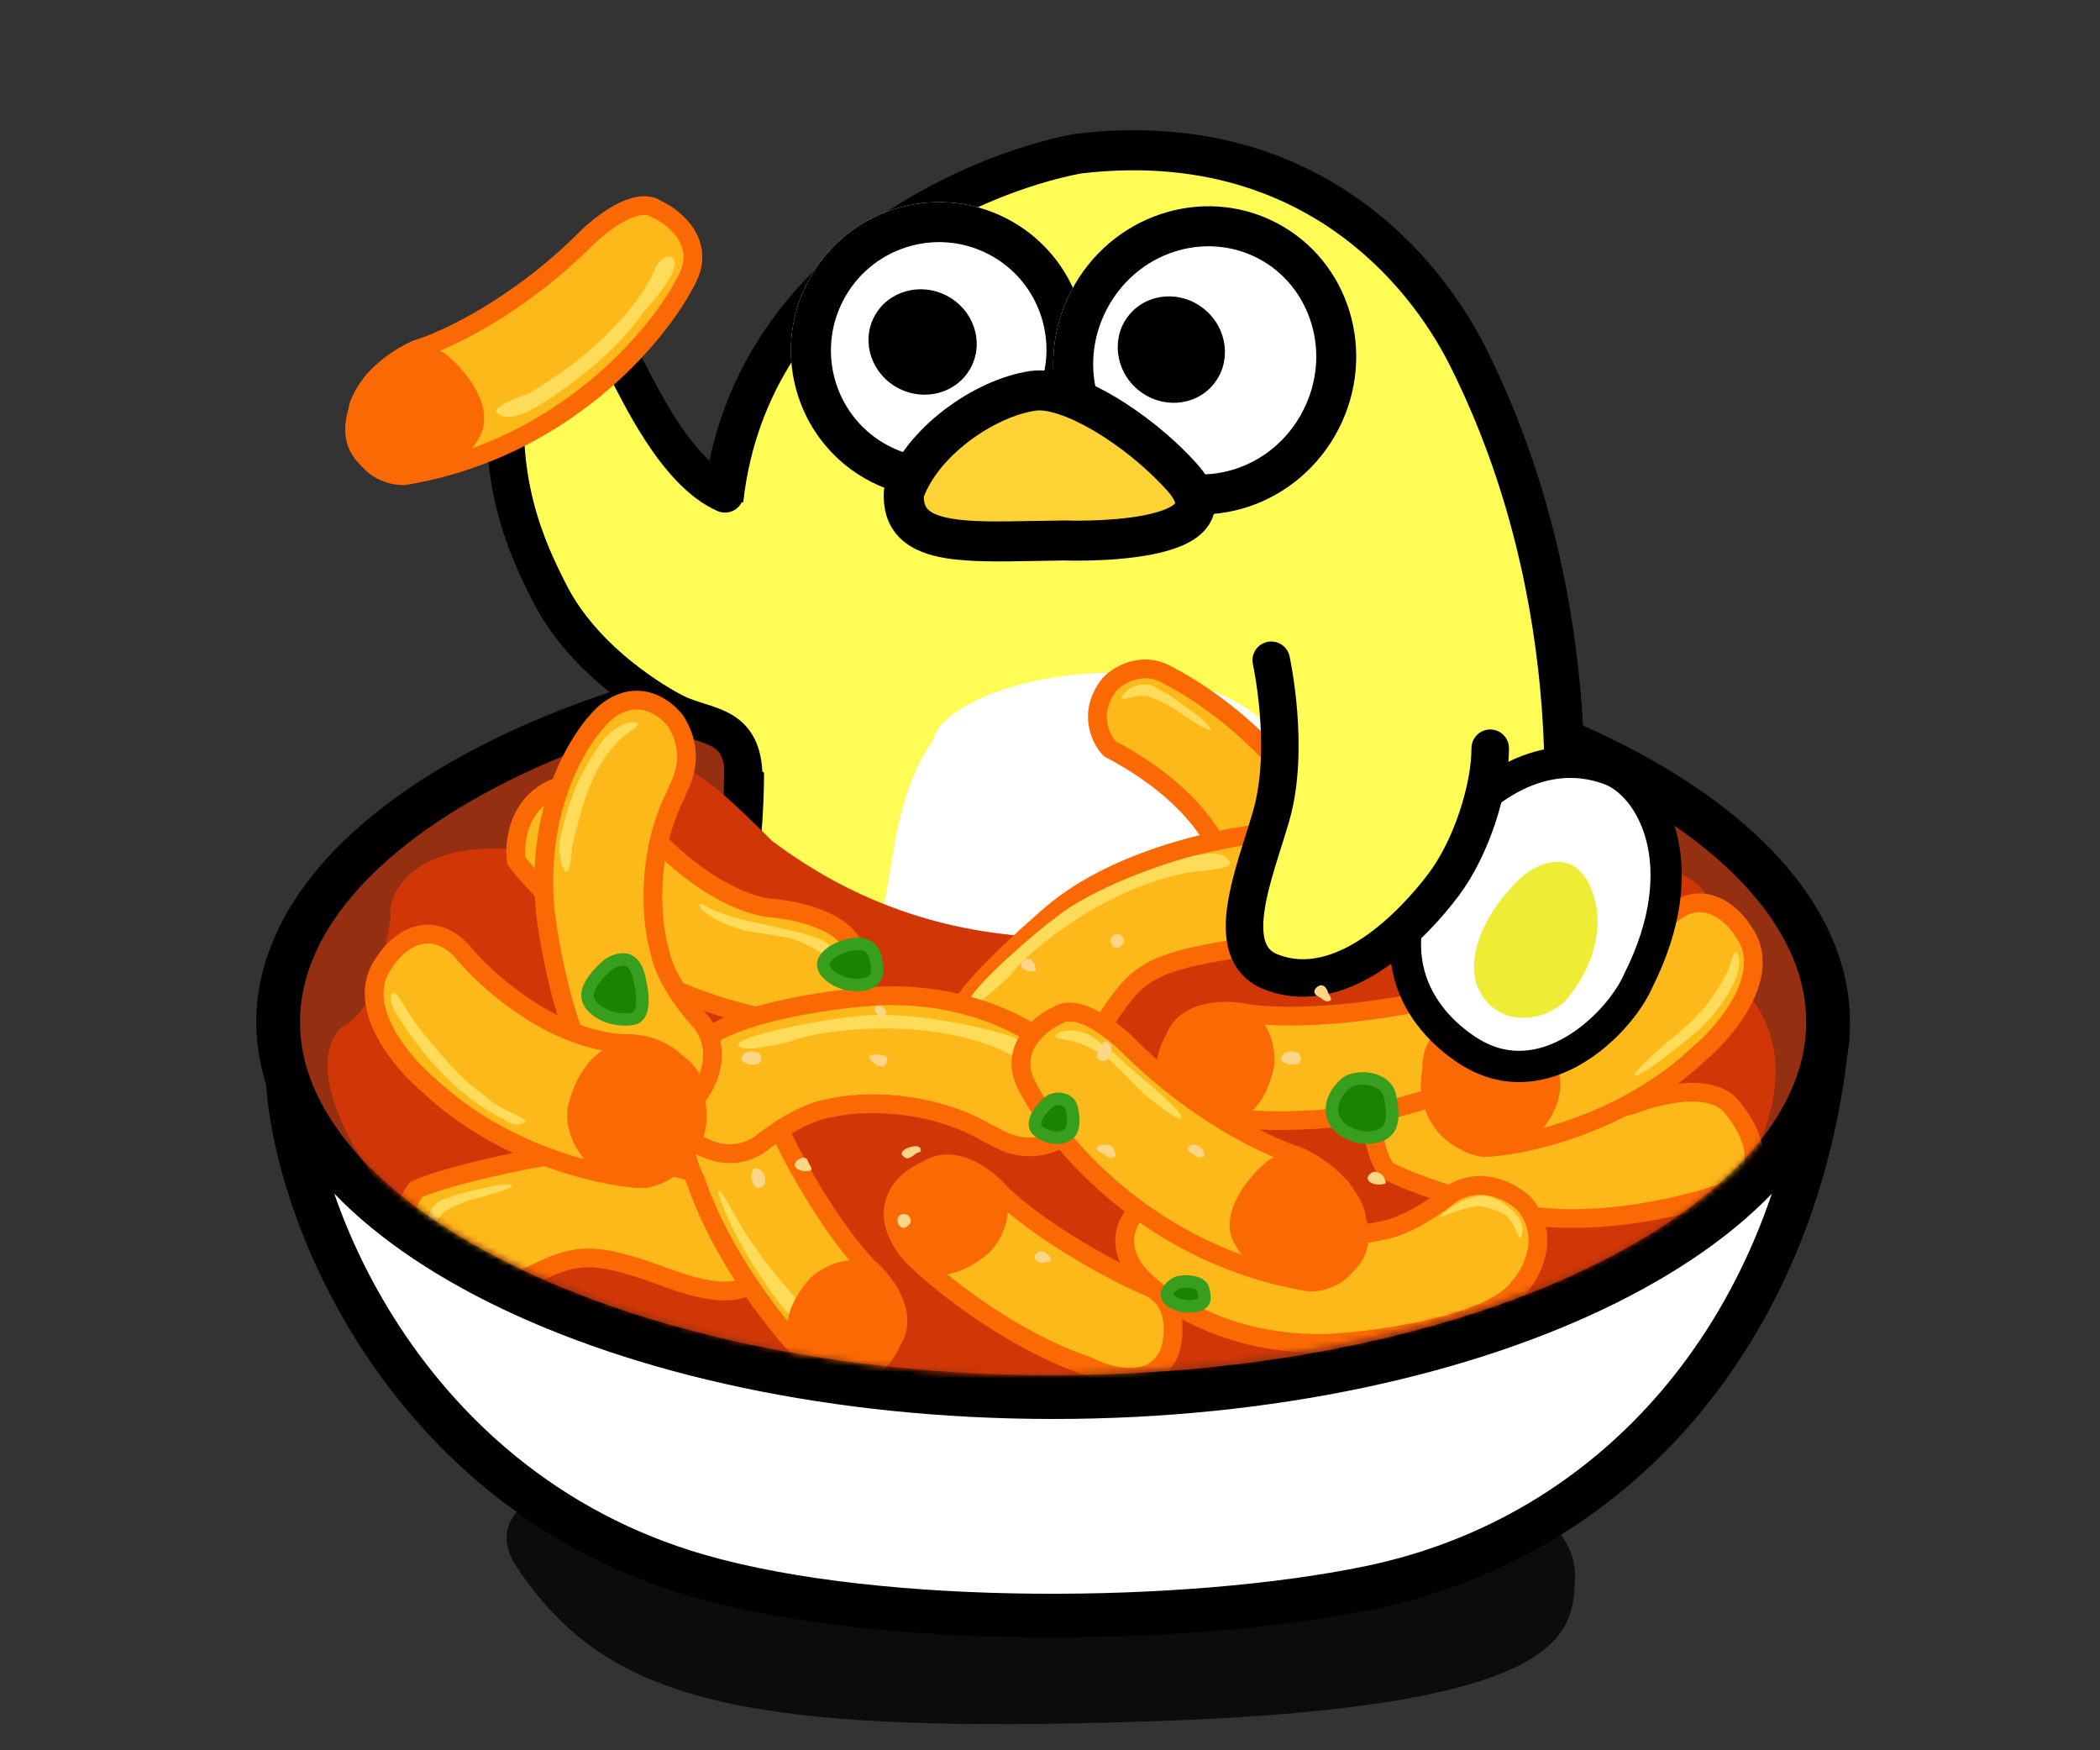 <svg width="336" height="280" viewBox="0 0 336 280" fill="none" xmlns="http://www.w3.org/2000/svg">
<rect x="0" y="0" width="336" height="280" fill="#333333" stroke="none"/>
<g clip-path="url(#clip0_2447_20444)">
<path d="M251.999 252.689C251.653 261.522 250.537 273.172 184.374 275.363C118.211 277.554 97.085 272.172 82.701 250.728C74.2 238.054 98.127 228.183 168.06 230.276C221.055 231.862 252.64 236.342 251.999 252.689Z" fill="#0B0C0D"/>
<path d="M111.818 252.103C62.812 238 44.499 189 45.999 167L291.999 169.265C286.499 213 258.724 245.81 219.105 253.99C189.999 260 140.999 260.5 111.818 252.103Z" fill="white" stroke="black" stroke-width="7"/>
<path d="M292.5 163.5C292.5 178.988 279.802 193.96 257.096 205.268C234.603 216.471 203.285 223.5 168.5 223.5C133.715 223.5 102.397 216.471 79.904 205.268C57.198 193.96 44.5 178.988 44.5 163.5C44.5 148.012 57.198 133.04 79.904 121.732C102.397 110.529 133.715 103.5 168.5 103.5C203.285 103.5 234.603 110.529 257.096 121.732C279.802 133.04 292.5 148.012 292.5 163.5Z" fill="#943011" stroke="black" stroke-width="7"/>
<path d="M115.598 81.475C118.871 43.481 155.416 27.781 172.443 24.587C209.209 20.199 227.922 43.237 234.84 57.021C254.23 95.653 251.21 136.47 247.865 151.09C244.519 165.71 234.444 186.476 186.692 187.015C164.106 185.849 157.968 184.908 145.717 182.417C118.349 176.851 115.783 155.452 117.716 141.542C122.01 110.639 114.48 98.889 115.598 81.475Z" fill="#FFFC56"/>
<path fill-rule="evenodd" clip-rule="evenodd" d="M172.066 21.407C210.675 16.799 230.44 41.124 237.697 55.583C257.508 95.054 254.443 136.674 250.981 151.804C249.221 159.496 245.609 169.129 235.919 176.839C226.271 184.517 211.031 189.942 186.727 190.217L186.626 190.218L186.526 190.213C163.823 189.041 157.522 188.085 145.079 185.555C130.522 182.594 122.159 175.281 117.859 166.522C113.648 157.941 113.537 148.391 114.549 141.101C116.647 126.007 115.857 115.645 114.68 106.878C114.435 105.058 114.167 103.277 113.903 101.513C112.904 94.869 111.945 88.482 112.408 81.271L112.41 81.236L112.413 81.201C114.144 61.111 124.704 46.934 136.904 37.451C149.041 28.018 162.926 23.115 171.856 21.439L171.961 21.42L172.066 21.407ZM172.927 27.754C164.825 29.292 151.985 33.834 140.823 42.51C129.682 51.169 120.338 63.829 118.787 81.714C118.377 88.163 119.205 93.7 120.179 100.216C120.455 102.059 120.742 103.98 121.017 106.022C122.251 115.21 123.079 126.174 120.882 141.982C119.963 148.602 120.168 156.706 123.598 163.695C126.94 170.504 133.544 176.674 146.354 179.279C158.396 181.728 164.372 182.655 186.757 183.812C210.144 183.533 223.791 178.312 231.943 171.826C240.065 165.363 243.163 157.304 244.749 150.376C247.977 136.265 250.952 96.251 231.984 58.46C225.41 45.364 207.781 23.642 172.927 27.754Z" fill="black"/>
<path d="M127.356 169.639C134.723 165.155 136.637 159.56 140.466 148.37L140.466 148.37C143.082 140.722 142.451 127.944 149.414 118.195C150.699 112.046 169.797 104.944 188.24 108.695C192.778 110.169 204.594 112.079 210.953 128.399C213.366 134.59 212.52 144.63 217.55 154.112C220.525 158.555 224.687 164.663 233.894 168.91C232.256 170.946 225.645 177.108 218.351 179.606C210.526 183.254 194.717 185.452 175.968 184.339C171.914 184.25 162.903 183.616 158.901 182.607C150.917 181.157 149.181 180.077 146.331 179.599C143.481 179.122 130.91 176.114 127.356 169.639Z" fill="white"/>
<path d="M171.18 66.84C165.169 78.46 150.899 83.028 139.307 77.044C127.715 71.06 123.192 56.789 129.203 45.169C135.215 33.549 149.485 28.98 161.076 34.964C172.668 40.948 177.192 55.219 171.18 66.84Z" fill="white"/>
<path fill-rule="evenodd" clip-rule="evenodd" d="M142.247 71.361C150.683 75.716 161.099 72.401 165.494 63.904C169.89 55.407 166.572 45.003 158.136 40.648C149.7 36.293 139.285 39.608 134.889 48.104C130.494 56.601 133.812 67.006 142.247 71.361ZM139.307 77.044C150.899 83.028 165.169 78.46 171.18 66.84C177.192 55.219 172.668 40.948 161.076 34.964C149.485 28.98 135.215 33.549 129.203 45.169C123.192 56.789 127.715 71.06 139.307 77.044Z" fill="black"/>
<path d="M214.145 68.691C207.849 80.862 193.167 85.785 181.354 79.687C169.54 73.588 165.068 58.777 171.364 46.605C177.661 34.434 192.342 29.51 204.156 35.609C215.97 41.708 220.442 56.519 214.145 68.691Z" fill="white"/>
<path fill-rule="evenodd" clip-rule="evenodd" d="M184.294 74.003C192.806 78.398 203.702 74.952 208.459 65.755C213.217 56.559 209.728 45.687 201.216 41.293C192.704 36.898 181.808 40.344 177.05 49.541C172.293 58.737 175.782 69.609 184.294 74.003ZM181.354 79.687C193.167 85.785 207.849 80.862 214.145 68.691C220.442 56.519 215.97 41.708 204.156 35.609C192.342 29.51 177.661 34.434 171.364 46.605C165.068 58.777 169.54 73.588 181.354 79.687Z" fill="black"/>
<path d="M155.38 58.718C153.262 62.815 148.069 64.34 143.782 62.126C139.495 59.911 137.737 54.795 139.855 50.699C141.973 46.602 147.165 45.077 151.452 47.291C155.739 49.506 157.498 54.622 155.38 58.718Z" fill="black"/>
<path d="M194.106 61.542C191.143 65.076 185.744 65.427 182.047 62.326C178.351 59.225 177.756 53.846 180.719 50.312C183.682 46.779 189.081 46.428 192.778 49.529C196.475 52.63 197.069 58.009 194.106 61.542Z" fill="black"/>
<path d="M170.308 86.46C170.308 86.46 199.321 87.567 189.029 76.224C181.869 68.332 170.884 61.717 165.305 62.519C157.47 63.646 147.309 70.802 144.61 78.925C144.234 87.918 155.466 86.616 170.308 86.46Z" fill="#FFD336"/>
<path fill-rule="evenodd" clip-rule="evenodd" d="M165.371 83.341C166.921 83.312 168.557 83.281 170.277 83.262L170.355 83.262L170.432 83.265L170.432 83.265L170.433 83.265L170.433 83.265L170.444 83.265L170.496 83.267C170.544 83.268 170.618 83.27 170.715 83.273C170.911 83.278 171.201 83.284 171.571 83.288C172.31 83.296 173.361 83.295 174.591 83.259C177.078 83.188 180.189 82.979 182.929 82.455C184.299 82.193 185.487 81.868 186.42 81.488C187.392 81.091 187.846 80.729 188.011 80.535C188.023 80.521 188.031 80.513 188.037 80.508C188.034 80.507 188.032 80.503 188.031 80.495C187.99 80.27 187.749 79.578 186.658 78.374C183.301 74.674 179.02 71.252 174.955 68.872C172.925 67.684 171.016 66.794 169.36 66.252C167.655 65.694 166.461 65.585 165.758 65.686C162.507 66.154 158.509 67.941 154.974 70.64C151.588 73.225 148.972 76.382 147.802 79.494C147.827 80.699 148.19 81.234 148.555 81.571C149.113 82.088 150.215 82.62 152.288 82.97C155.586 83.527 159.959 83.444 165.371 83.341ZM170.268 89.66C168.807 89.676 167.35 89.704 165.916 89.733C160.382 89.842 155.165 89.944 151.217 89.278C148.674 88.849 146.11 88.031 144.204 86.267C142.146 84.362 141.288 81.773 141.412 78.795L141.431 78.347L141.573 77.92C143.192 73.048 146.92 68.742 151.09 65.558C155.269 62.367 160.268 60.014 164.851 59.354C166.938 59.054 169.21 59.47 171.357 60.173C173.554 60.892 175.884 62 178.194 63.351C182.806 66.052 187.598 69.882 191.401 74.075C192.882 75.707 193.986 77.462 194.329 79.348C194.704 81.416 194.094 83.262 192.88 84.684C191.773 85.981 190.26 86.828 188.837 87.409C187.375 88.006 185.74 88.43 184.127 88.738C180.9 89.355 177.401 89.578 174.77 89.654C173.441 89.692 172.305 89.693 171.498 89.685C171.094 89.68 170.772 89.674 170.547 89.668C170.435 89.665 170.347 89.662 170.286 89.661L170.268 89.66Z" fill="black"/>
<mask id="mask0_2447_20444" style="mask-type:alpha" maskUnits="userSpaceOnUse" x="48" y="95" width="241" height="126">
<path d="M285.463 165.769C284.612 176.809 274.21 189.019 253.778 198.87C233.545 208.625 204.416 215.551 168.407 216.452C142.878 217.092 113.256 211.689 90.115 201.958C78.544 197.092 68.782 191.222 61.968 184.649C55.163 178.085 51.529 171.064 51.529 163.761C51.529 156.041 57.048 144.272 67.437 133.008C77.693 121.889 92.184 111.844 109.112 107.305C142.812 98.269 187.783 96.33 223.975 105.226C242.064 109.672 257.681 116.758 268.626 126.749C279.449 136.629 285.798 149.417 285.463 165.769Z" fill="#CF6240" stroke="black" stroke-width="7"/>
</mask>
<g mask="url(#mask0_2447_20444)">
<path d="M54.5 164.501C47.3 172.101 60.5 191.501 66.5 195.501C88.1 217.9 142.5 223.001 166.5 224.001C234.5 223.601 271.5 196.501 281.5 183.001C289 165.001 278 158.001 277 155.501C276.2 153.501 274.667 149.001 274 147C274 133 242 137.834 226 142.001C220.001 150 194.512 150 170.518 150H170.5C146.5 150 131.333 140.333 123.5 134.5C111.9 122.9 105.5 117.5 99 126C98.6 131.6 90.333 136.5 87.5 136.5C66.7 132.9 61.667 142.834 62.5 147C60 161.001 57.5 162.501 54.5 164.501Z" fill="#D13706"/>
<path d="M177.546 109.459C173.984 113.957 176.062 118.206 177.546 119.769C195.354 129.141 197.931 141.013 196.994 145.778C195.682 152.714 202.54 154.448 206.132 154.448C215.318 154.635 214.802 144.841 213.396 139.92C210.959 123.986 194.729 112.036 186.918 108.053C182.794 105.616 178.952 107.975 177.546 109.459Z" fill="#FDB91A" stroke="#FB6904" stroke-width="3"/>
<path d="M188 113.502C196 119 194.333 116.5 191 114.002C187.666 111.503 188.831 112.501 187.5 111.502C186.168 110.503 186.5 111.024 185 110.001C183.5 108.978 180.5 109.501 179.5 111.502C178.994 112.514 182.047 110.706 184 111.502C185.227 112.002 186.748 112.641 188 113.502Z" fill="#FFDB5A"/>
<path d="M205.664 136.874C199.853 137.061 197.619 142.732 197.228 145.543C196.666 152.479 203.399 154.682 206.836 154.916C213.771 153.604 214.256 146.715 213.631 143.435C213.068 137.061 208.085 136.405 205.664 136.874Z" fill="#FB6904" stroke="#FB6904" stroke-width="3"/>
<path d="M82.602 137.658C82.123 133.985 83.364 126.349 92.159 125.184C94.129 124.62 98.919 124.868 102.31 130.369C103.28 131.944 103.773 132.807 103.944 133.183C108.076 137.721 115.256 143.876 122.821 145.212C127.212 145.478 136.195 147.37 137.002 152.803C138.039 156.921 138.169 164.965 130.39 164.196C122.985 163.52 105.622 159.835 95.415 150.501C92.214 147.742 85.169 141.311 82.602 137.658Z" fill="#FDB91A" stroke="#FB6904" stroke-width="3"/>
<path d="M119.46 148.941C112 147 110.5 143.501 113 145.001C115.5 146.501 120.992 147.637 123.176 148.114C125.361 148.59 128.307 149.179 130.74 150.062C133.173 150.945 134.787 153.232 134.651 154.639C134.542 155.765 132.883 153.389 131.096 152.269C126.88 149.762 126.439 150.077 119.46 148.941Z" fill="#FFDB5A"/>
<path d="M221.754 187.133C219.745 184.021 217.588 176.592 225.031 171.765C226.569 170.41 231.001 168.578 236.425 172.091C237.978 173.097 238.794 173.665 239.109 173.931C244.789 176.256 253.916 178.734 261.322 176.693C265.402 175.049 274.327 172.902 277.388 177.463C280.093 180.737 283.663 187.946 276.307 190.591C269.328 193.159 252.064 197.283 238.839 193.234C234.764 192.116 225.64 189.33 221.754 187.133Z" fill="#FDB91A" stroke="#FB6904" stroke-width="3"/>
<path d="M164.158 172.294C155.364 171.128 154.123 163.493 154.601 159.82C157.169 156.167 164.213 149.736 167.415 146.977C177.621 137.643 194.984 133.958 202.39 133.282C210.169 132.513 210.039 140.557 209.001 144.674C208.194 150.108 199.255 151.483 194.82 152.266C185.526 153.907 182.497 155.567 179.302 159.82C177.425 162.32 177.5 162.504 174.309 167.108C170.628 172.42 166.129 172.858 164.158 172.294Z" fill="#FDB91A" stroke="#FB6904" stroke-width="3"/>
<path d="M162.114 155.527C156.114 161.527 155.05 160.874 155.114 160.027C155.76 157.715 166.265 148.62 168.614 147.027C174.574 142.047 186.139 138.195 190.254 137.095C194.369 135.995 196.089 136.65 196.783 137.882C197.338 138.868 193.266 139.321 191.16 139.425C177.172 141.527 164.18 152.47 162.114 155.527Z" fill="#FFDB5A"/>
<path d="M68.621 205.88C61.589 200.472 64.334 193.239 66.586 190.299C70.636 188.42 79.953 186.374 84.105 185.586C97.612 182.61 114.49 188.103 121.241 191.222C128.361 194.448 124.225 201.348 121.267 204.394C117.85 208.696 109.422 205.415 105.19 203.875C96.321 200.647 92.868 200.569 87.975 202.654C85.098 203.88 85.071 204.076 80.005 206.467C74.161 209.226 70.046 207.354 68.621 205.88Z" fill="#FDB91A" stroke="#FB6904" stroke-width="3"/>
<path d="M75.723 191.831C85.125 189.417 82.146 189.03 78.072 189.899C73.998 190.769 75.515 190.547 73.887 190.894C72.259 191.24 72.87 191.333 71.113 191.791C69.356 192.249 67.778 194.854 68.629 196.922C69.059 197.969 69.704 194.48 71.587 193.531C72.77 192.935 74.252 192.209 75.723 191.831Z" fill="#FFDB5A"/>
<path d="M111.233 188.66C115.545 201.406 124.902 212.872 129.041 217.012C136.539 223.385 141.226 218.106 142.632 214.669C145.631 210.17 141.382 204.828 138.883 202.719C132.322 195.783 126.464 184.676 124.355 179.99C122.48 174.366 116.388 174.835 113.576 175.772C107.578 178.209 109.515 185.379 111.233 188.66Z" fill="#FDB91A" stroke="#FB6904" stroke-width="3"/>
<path d="M128 208.5C134.232 212.704 129.297 212.254 128 211.5C126.019 210.926 122.027 204.725 120.802 202.855C119.576 200.985 117.765 197.625 117.375 196.813C116.985 196.001 114.367 190.502 115 190.501C115.634 190.5 117.5 194.5 119 196.813C121.067 200 123 202.855 128 208.5Z" fill="#FFDB5A"/>
<path d="M130.681 205.531C126.744 210.03 127.166 213.498 127.869 214.669C128.994 217.293 132.399 219.043 133.961 219.591C139.585 220.903 142.397 215.138 143.1 212.092C144.037 207.593 140.679 204.594 138.882 203.656C135.508 202.157 132.009 204.281 130.681 205.531Z" fill="#FB6904" stroke="#FB6904" stroke-width="3"/>
<path d="M227.477 176.083C214.661 180.185 199.879 179.466 194.09 178.594C184.509 176.347 185.974 169.441 187.903 166.269C189.742 161.184 196.563 161.429 199.744 162.188C209.221 163.347 221.636 161.464 226.659 160.377C232.297 158.546 235.538 163.725 236.454 166.544C238.056 172.818 231.136 175.518 227.477 176.083Z" fill="#FDB91A" stroke="#FB6904" stroke-width="3"/>
<path d="M202.353 170.455C201.072 176.294 198.031 178.015 196.671 178.145C193.892 178.798 190.462 177.098 189.094 176.166C184.698 172.421 187.666 166.735 189.699 164.361C192.762 160.935 197.17 161.855 198.991 162.744C202.201 164.568 202.57 168.645 202.353 170.455Z" fill="#FB6904" stroke="#FB6904" stroke-width="3"/>
<path d="M174.24 218.624C161.493 214.314 150.026 204.958 145.886 200.818C139.512 193.321 144.791 188.634 148.228 187.228C152.727 184.228 158.069 188.477 160.178 190.976C167.115 197.536 178.222 203.393 182.909 205.502C188.532 207.376 188.064 213.468 187.127 216.28C184.691 222.279 177.52 220.342 174.24 218.624Z" fill="#FDB91A" stroke="#FB6904" stroke-width="3"/>
<path d="M157.367 199.178C152.869 203.114 149.401 202.693 148.229 201.99C145.605 200.866 143.855 197.46 143.307 195.898C141.995 190.275 147.759 187.462 150.805 186.759C155.304 185.822 158.304 189.18 159.241 190.976C160.741 194.35 158.617 197.85 157.367 199.178Z" fill="#FB6904" stroke="#FB6904" stroke-width="3"/>
<path d="M158.255 181.42C148.806 175.775 137.525 176.119 133.05 177.229C128.482 177.833 123.33 181.638 121.34 183.233C116.426 186.273 111.503 183.376 109.655 181.547C105.456 176.427 108.475 170.592 110.509 168.315C114.863 162.255 132.524 159.789 140.811 159.314C157.832 158.734 168.635 166.782 171.909 170.879C175.895 176.358 172.141 180.685 169.765 182.163C163.418 185.483 158.959 181.466 158.255 181.42Z" fill="#FDB91A" stroke="#FB6904" stroke-width="3"/>
<path d="M126.628 166.568C118.392 168.609 117.818 167.5 118.31 166.808C120.057 165.161 133.75 162.796 136.583 162.644C144.258 161.457 156.152 164.129 160.244 165.311C164.335 166.494 165.471 167.942 165.429 169.356C165.396 170.487 161.674 168.773 159.817 167.775C146.752 162.353 129.975 165.017 126.628 166.568Z" fill="#FFDB5A"/>
<path d="M195.347 192.775C204.795 198.42 216.077 198.076 220.552 196.966C225.12 196.362 230.272 192.557 232.261 190.962C237.175 187.922 242.099 190.82 243.947 192.649C248.145 197.768 245.127 203.603 243.093 205.881C238.739 211.94 221.077 214.406 212.791 214.881C195.77 215.461 184.967 207.413 181.693 203.316C177.706 197.837 181.461 193.511 183.837 192.032C190.184 188.712 194.642 192.73 195.347 192.775Z" fill="#FDB91A" stroke="#FB6904" stroke-width="3"/>
<path d="M241 194.5C243 196.5 243 199.251 243.5 197.501C244 195.752 242.5 194 241.5 193.25C240.5 192.5 240.939 192.5 238.5 191.5C236.06 190.5 232 193.001 230.5 194.5C229.699 195.299 234.928 192.61 237 193C238.327 193.25 240.391 193.892 241 194.5Z" fill="#FFDB5A"/>
<path d="M169.19 162.438C172.317 160.353 177.985 164.718 180.428 167.161C191.503 178.237 203.176 183.612 207.628 184.915C213.882 187.781 216.423 192.298 216.912 194.198C218.215 203.059 212.569 205.165 209.583 205.111C184.044 200.941 168.865 182.634 164.467 174.002C161.079 168.008 166.204 163.795 169.19 162.438Z" fill="#FDB91A" stroke="#FB6904" stroke-width="3"/>
<path d="M182.5 174.499C186.5 177.998 189.55 179.895 189 178.5C188.451 177.104 182.664 172.494 181 170.999C179.337 169.505 177.138 167.457 175 165.999C172.863 164.54 170.063 164.566 169 165.499C168.15 166.246 171.048 166.204 173.001 166.999C177.499 168.957 177.5 169.498 182.5 174.499Z" fill="#FFDB5A"/>
<path d="M203.828 186.828C208.259 184.222 212.949 188.023 214.741 190.248C221.125 200.021 214.904 203.767 210.995 204.418C203.568 205.33 199.539 200.129 198.454 197.415C197.281 193.376 201.548 188.674 203.828 186.828Z" fill="#FB6904" stroke="#FB6904" stroke-width="3"/>
</g>
<path d="M271.674 168.722C260.188 179.519 244.737 183.09 238.447 183.526C230.482 182.863 228.717 176.396 228.831 173.246C229.333 163.56 236.979 161.676 240.74 161.945C252.394 161.221 262.884 151.634 266.672 146.931C272.15 141.538 277.153 146.094 278.97 149.047C283.856 155.859 276.142 165.002 271.674 168.722Z" fill="#FDB91A" stroke="#FB6904" stroke-width="3"/>
<path d="M267 166.496C263.009 170.005 260.545 172.359 262 171.997C263.455 171.634 269.801 166.451 271.5 164.997C273.199 163.543 275 161.497 276.5 158.997C278 156.497 278.763 153.67 277.976 152.494C277.347 151.554 277.01 154.433 275.967 156.265L275.942 156.308C274.392 159.031 272.58 162.214 267 166.496Z" fill="#FFDB5A"/>
<path d="M248.038 172.261C248.773 176.623 245.354 180.315 243.553 181.615C241.798 183.308 238.535 183.607 237.123 183.545C230.739 182.325 229.261 175.832 229.32 172.738C227.737 165.208 234.851 163.2 238.606 163.138C244.563 162.641 247.376 169.013 248.038 172.261Z" fill="#FB6904" stroke="#FB6904" stroke-width="3"/>
<path d="M231.285 133.9C218.609 152.016 227.358 163.225 234.879 168.083C246.949 175.877 259.096 163.75 262.1 156.936C271.545 138.168 264.142 125.508 257.512 123.08C245.863 118.813 235.732 127.542 231.285 133.9Z" fill="white" stroke="black" stroke-width="5"/>
<path d="M243.411 140.349C236.362 147.036 234.748 154.142 236.474 158.018C239.588 165.015 247.982 163.335 250.956 159.525C256.366 152.594 255.996 146.574 255.041 143.448C252.483 135.068 246.119 137.969 243.411 140.349Z" fill="#EFEC35"/>
<path d="M201.986 138.85C205.342 124.943 206.625 120.929 204.123 107.882C218.132 94.836 227.938 98.673 233.359 100.268C236.59 105.167 240.051 120.73 235.239 131.137C231.213 139.841 222.046 156.63 210.481 155.717C196.813 156.016 200.835 143.648 201.986 138.85Z" fill="#FFFC56"/>
<path d="M203.397 105.625C203.397 105.625 206.499 119.698 203.397 130.496C200.812 139.496 195.231 152.334 203.397 155.496C214.999 159.989 226.499 147.496 230.999 141.496C235.499 135.496 238.436 125.996 238.436 119.698" stroke="black" stroke-width="6" stroke-linecap="round"/>
<path d="M100.584 61.373C107.786 73.722 114.301 80.093 122.575 81.289C127.638 103.363 129.713 122.573 125.076 124.945C119.642 123.475 87.854 99.449 83.975 88.706C80.73 79.721 75.392 61.474 83.6 54.595C92.369 45.457 98.094 57.116 100.584 61.373Z" fill="#FFFC56"/>
<path d="M116 79C108.001 75.5 102.065 62.222 100.16 58.863C93.501 47.12 83.005 48.686 81.501 58.863C78.893 76.5 84.425 88 88.001 95C94.254 107.241 108.001 113.999 108.001 113.999C113.001 116.5 119.001 115.5 119.001 124.499" stroke="black" stroke-width="6" stroke-linecap="round"/>
<path d="M105.029 33.434C101.901 31.349 96.234 35.715 93.79 38.157C82.715 49.233 71.043 54.608 66.591 55.911C60.336 58.777 57.795 63.294 57.307 65.195C56.004 74.055 61.65 76.161 64.636 76.107C90.174 71.937 105.354 53.63 109.752 44.998C113.14 39.005 108.015 34.791 105.029 33.434Z" fill="#FDB91A" stroke="#FB6904" stroke-width="3"/>
<path d="M105 42.499C107 40.099 107.833 41.166 107.999 41.999C107.999 44.399 104.333 48.332 102.5 50.498C98.1 56.898 89.667 62.831 86 64.998C82.333 67.165 80.5 66.998 79.5 65.998C78.7 65.198 82.5 63.665 84.5 62.998C98.1 54.998 103.833 45.999 105 42.499Z" fill="#FFDB5A"/>
<path d="M70.391 57.824C65.961 55.218 61.27 59.019 59.479 61.245C53.094 71.017 59.316 74.763 63.225 75.414C70.652 76.326 74.68 71.125 75.766 68.411C76.939 64.372 72.671 59.67 70.391 57.824Z" fill="#FB6904" stroke="#FB6904" stroke-width="3"/>
<path d="M108.181 127.014C103.156 136.806 104.226 148.042 105.622 152.436C106.519 156.956 110.648 161.852 112.368 163.735C115.718 168.443 113.144 173.543 111.438 175.505C106.599 180.024 100.582 177.388 98.178 175.505C91.851 171.55 88.253 154.084 87.245 145.845C85.57 128.897 92.905 117.598 96.782 114.067C101.993 109.736 106.553 113.204 108.181 115.48C111.903 121.6 108.181 126.308 108.181 127.014Z" fill="#FDB91A" stroke="#FB6904" stroke-width="3"/>
<path d="M91.556 135.435C91.056 142.936 89.555 137.935 89.555 136.435C89.055 134.434 91.556 126.934 92.556 124.934C93.556 122.934 94.6 121.075 96.055 118.935C97.51 116.794 100.438 115.144 101.769 115.622C102.833 116.005 100.581 116.981 99.056 118.436C95.588 121.905 93.556 126.436 91.556 135.435Z" fill="#FFDB5A"/>
<path d="M68.722 173.726C80.209 184.522 95.66 188.094 101.949 188.53C109.915 187.867 111.679 181.4 111.566 178.249C111.064 168.564 103.417 166.68 99.657 166.949C88.003 166.225 77.513 156.638 73.724 151.935C68.246 146.541 63.243 151.098 61.426 154.051C56.541 160.863 64.254 170.006 68.722 173.726Z" fill="#FDB91A" stroke="#FB6904" stroke-width="3"/>
<path d="M79 176.499C81.678 178.108 84.798 179.208 84 179.5C83.202 179.792 82.921 180.48 80.5 179C73.502 175.631 68.5 169.499 66 165.999C63.5 162.499 61.882 160.068 62.717 158.927C63.385 158.014 65.048 161.999 67.5 165C74.854 173.999 75.5 173.499 79 176.499Z" fill="#FFDB5A"/>
<path d="M92.359 177.265C91.624 181.627 95.042 185.319 96.843 186.619C98.598 188.312 101.862 188.611 103.274 188.549C109.657 187.329 111.135 180.836 111.076 177.742C112.66 170.212 105.545 168.204 101.79 168.142C95.833 167.645 93.02 174.017 92.359 177.265Z" fill="#FB6904" stroke="#FB6904" stroke-width="3"/>
<path d="M96.226 162.144C95.021 161.422 94.144 160.564 94.017 159.519C93.893 158.501 94.428 156.816 97.326 154.293C98.055 153.795 99.103 153.385 100.003 153.506C100.43 153.564 100.838 153.741 101.207 154.12C101.587 154.51 101.971 155.164 102.241 156.245C102.55 157.478 102.888 159.216 102.762 160.666C102.7 161.386 102.53 161.943 102.266 162.323C102.028 162.667 101.676 162.925 101.07 163.012C99.73 163.203 97.644 162.995 96.226 162.144Z" fill="#1B8302" stroke="#389E1E" stroke-width="2"/>
<path d="M133.135 152.313L133.135 152.313C133.845 151.817 135.49 151.074 137.032 151.005C137.786 150.971 138.432 151.102 138.928 151.415C139.401 151.715 139.844 152.246 140.092 153.236C140.393 154.441 140.45 155.432 140.177 156.129C139.951 156.709 139.414 157.29 137.921 157.504L138.062 158.493L137.921 157.504C136.617 157.69 134.992 157.485 133.577 156.636C132.434 155.95 131.848 155.179 131.734 154.543C131.64 154.016 131.82 153.234 133.135 152.313Z" fill="#1B8302" stroke="#389E1E" stroke-width="2"/>
<path d="M167.868 176.254L167.868 176.254C168.288 175.889 169.127 175.672 169.954 175.854C170.724 176.024 171.315 176.496 171.485 177.342C171.742 178.618 171.802 179.723 171.551 180.522C171.432 180.9 171.25 181.19 170.994 181.411C170.737 181.634 170.351 181.832 169.754 181.938C168.737 182.119 167.446 181.927 166.297 181.071C165.912 180.784 165.725 180.494 165.641 180.225C165.556 179.95 165.552 179.614 165.671 179.201C165.92 178.344 166.667 177.298 167.868 176.254Z" fill="#1B8302" stroke="#389E1E" stroke-width="2"/>
<path d="M214.712 172.501L214.712 172.5L214.712 172.501ZM214.712 172.501L214.716 172.506M214.712 172.501L214.716 172.506M214.716 172.506L214.717 172.506L214.716 172.506ZM215.364 173.258L215.364 173.258C215.661 173.003 216.197 172.755 216.924 172.622C217.636 172.491 218.45 172.485 219.234 172.636C220.812 172.94 222.065 173.816 222.402 175.369C222.811 177.259 222.899 178.79 222.529 179.886C222.353 180.408 222.074 180.825 221.666 181.151C221.251 181.481 220.651 181.759 219.774 181.913C218.308 182.171 216.459 181.895 214.821 180.686C213.639 179.814 213.07 178.61 213.109 177.343C213.149 176.063 213.815 174.592 215.364 173.258Z" fill="#1B8302" stroke="#389E1E" stroke-width="2"/>
<path d="M188.048 205.347L188.048 205.347C188.201 205.246 188.534 205.12 189.033 205.05C189.511 204.984 190.06 204.98 190.588 205.058C191.739 205.227 192.348 205.686 192.486 206.173C192.761 207.137 192.767 207.759 192.601 208.133C192.48 208.406 192.149 208.796 190.96 208.955C189.964 209.088 188.727 208.94 187.657 208.339C186.897 207.911 186.698 207.427 186.713 207.066C186.729 206.667 187.018 206.022 188.048 205.347Z" fill="#1B8302" stroke="#389E1E" stroke-width="2"/>
<path d="M119.336 168.369C118.394 168.918 118.418 169.647 119.203 170.039C119.717 170.296 120.301 170.356 120.772 170.3C121.87 170.169 121.942 169.577 121.714 168.862C121.467 168.09 119.859 168.064 119.336 168.369Z" fill="#FFD687"/>
<path d="M205.677 168.369C204.736 168.918 204.76 169.647 205.544 170.039C206.059 170.296 206.643 170.356 207.114 170.3C208.212 170.169 208.284 169.577 208.055 168.862C207.808 168.09 206.201 168.064 205.677 168.369Z" fill="#FFD687"/>
<path d="M140.473 168.721C139.383 168.725 138.716 168.692 139.199 169.424C139.516 169.904 139.992 170.248 140.428 170.435C141.444 170.871 141.803 170.394 141.962 169.661C142.134 168.869 141.078 168.718 140.473 168.721Z" fill="#FFD687"/>
<path d="M164.105 153.444C163.164 153.993 163.187 154.722 163.972 155.114C164.486 155.371 165.071 155.431 165.541 155.375C165.821 155.342 165.77 155.043 165.541 154.329C165.295 153.556 164.628 153.139 164.105 153.444Z" fill="#FFD687"/>
<path d="M190.55 183.21C189.608 183.759 190.117 184.235 190.901 184.627C191.415 184.884 191.515 185.197 191.986 185.141C193.085 185.01 192.728 184.808 192.5 184.094C192.253 183.322 191.073 182.905 190.55 183.21Z" fill="#FFD687"/>
<path d="M166.171 200.29C165.23 200.839 165.386 201.479 166.171 201.871C166.685 202.128 167.27 201.927 167.741 201.871C168.211 201.815 168.292 201.357 167.741 200.824C167.157 200.261 166.694 199.985 166.171 200.29Z" fill="#FFD687"/>
<path d="M219.535 187.557C218.593 188.106 218.617 188.835 219.402 189.227C219.916 189.484 220.5 189.545 220.971 189.489C222.07 189.358 221.714 189.156 221.485 188.442C221.238 187.67 220.058 187.252 219.535 187.557Z" fill="#FFD687"/>
<path d="M211.007 157.71C210.066 158.259 210.09 158.987 210.874 159.38C211.389 159.637 211.954 160.249 212.425 160.193C213.523 160.062 212.653 159.308 212.425 158.594C212.178 157.822 211.531 157.405 211.007 157.71Z" fill="#FFD687"/>
<path d="M177.81 167.582C177.543 166.525 176.836 166.346 176.242 166.992C175.853 167.415 175.633 167.96 175.556 168.427C175.378 169.519 175.928 169.752 176.677 169.73C177.487 169.707 177.958 168.169 177.81 167.582Z" fill="#FFD687"/>
<path d="M144.918 183.784C143.977 184.333 144.134 184.85 144.918 185.242C145.432 185.499 146.336 184.708 146.336 184.708C146.869 184.175 147.525 184.499 147.296 183.785C147.049 183.013 145.441 183.479 144.918 183.784Z" fill="#FFD687"/>
<path d="M127.863 185.425C126.921 185.973 126.945 186.702 127.73 187.094C128.244 187.351 128.829 187.412 129.299 187.356C130.398 187.225 129.509 186.49 129.28 185.776C129.033 185.004 128.386 185.12 127.863 185.425Z" fill="#FFD687"/>
<path d="M121.881 187.342C121.086 186.597 120.394 186.828 120.243 187.692C120.144 188.258 120.253 188.836 120.441 189.271C120.881 190.286 121.469 190.185 122.088 189.762C122.758 189.304 122.323 187.756 121.881 187.342Z" fill="#FFD687"/>
<path d="M145.006 194.263C144.195 194.068 143.609 194.502 143.591 195.155C143.579 195.583 143.755 195.936 143.982 196.16C144.512 196.683 145.023 196.379 145.518 195.842C146.054 195.262 145.456 194.372 145.006 194.263Z" fill="#FFD687"/>
<path d="M179.116 149.494C178.306 149.298 177.72 149.732 177.702 150.386C177.69 150.814 177.865 151.167 178.092 151.391C178.622 151.913 179.134 151.61 179.629 151.073C180.164 150.493 179.567 149.602 179.116 149.494Z" fill="#FFD687"/>
<path d="M175.831 183.291C174.889 183.84 175.931 184.316 176.715 184.708C177.229 184.965 177.31 185.297 177.781 185.241C178.88 185.111 178.437 184.498 178.209 183.784C177.962 183.012 176.354 182.986 175.831 183.291Z" fill="#FFD687"/>
<path d="M140.769 160.912C140.08 160.826 139.796 161.209 140.026 161.718C140.176 162.051 140.441 162.31 140.696 162.466C141.293 162.828 141.569 162.551 141.746 162.095C141.937 161.602 141.152 160.96 140.769 160.912Z" fill="#FFD687"/>
</g>
<defs>
<clipPath id="clip0_2447_20444">
<rect width="336" height="280" fill="white"/>
</clipPath>
</defs>
</svg>

